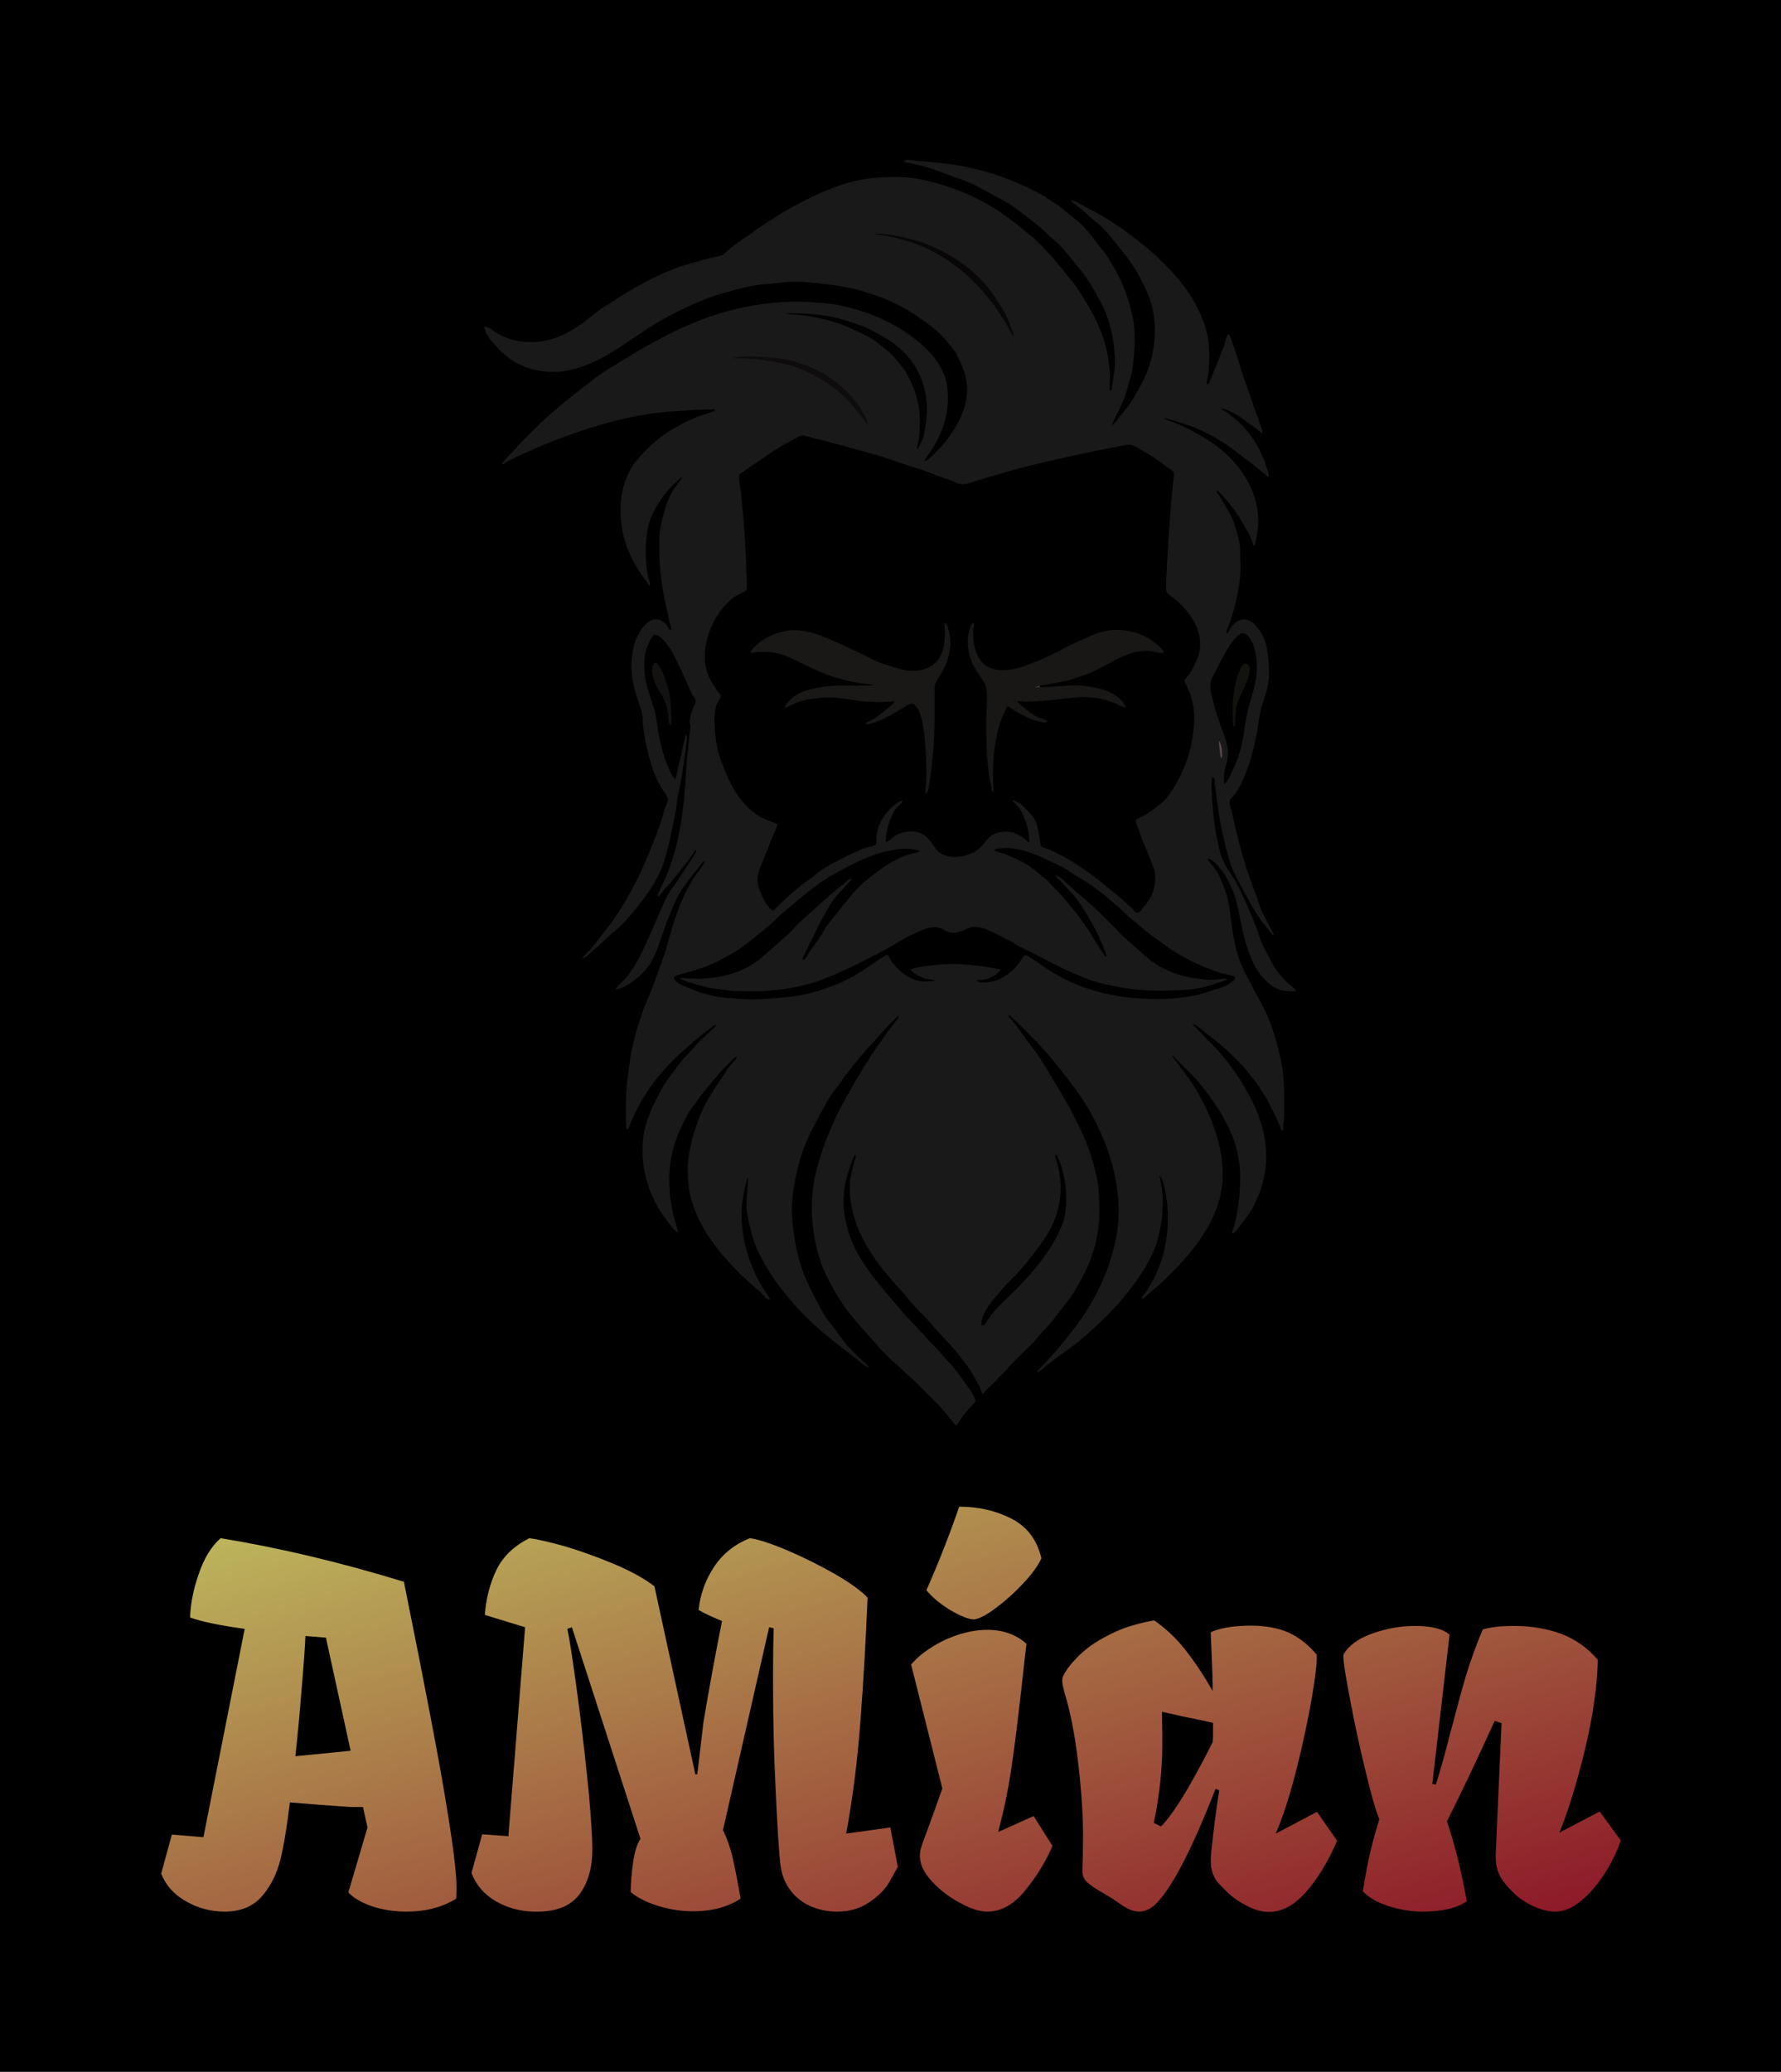 <svg xmlns="http://www.w3.org/2000/svg" version="1.1" xmlns:xlink="http://www.w3.org/1999/xlink" viewBox="0 0 5.481 6.375"><g transform="matrix(1,0,0,1,0.492,4.636)"><rect width="6.375" height="6.375" x="-0.939" y="-4.636" fill="#000000"></rect><g clip-path="url(#SvgjsClipPath1002)"><g clip-path="url(#SvgjsClipPath1000c9e4555e-5e38-49a7-955c-012aebe9c8b8)"><path d=" M 1.81 -1.012 C 1.812 -1.018 1.811 -1.016 1.808 -1.012 C 1.801 -0.982 1.793 -0.952 1.791 -0.921 C 1.787 -0.861 1.798 -0.801 1.82 -0.746 C 1.829 -0.721 1.841 -0.697 1.855 -0.674 C 1.862 -0.663 1.875 -0.649 1.878 -0.636 C 1.865 -0.639 1.854 -0.655 1.845 -0.663 C 1.821 -0.683 1.798 -0.704 1.776 -0.726 C 1.716 -0.787 1.66 -0.859 1.636 -0.943 C 1.626 -0.978 1.624 -1.016 1.625 -1.053 C 1.628 -1.099 1.64 -1.143 1.656 -1.186 C 1.675 -1.242 1.709 -1.29 1.742 -1.339 C 1.749 -1.351 1.759 -1.362 1.768 -1.372 C 1.77 -1.375 1.777 -1.382 1.775 -1.386 C 1.775 -1.386 1.767 -1.38 1.766 -1.379 C 1.757 -1.37 1.748 -1.361 1.739 -1.352 C 1.713 -1.326 1.691 -1.296 1.667 -1.268 C 1.658 -1.257 1.651 -1.244 1.642 -1.234 C 1.625 -1.213 1.615 -1.188 1.603 -1.164 C 1.577 -1.111 1.565 -1.047 1.568 -0.988 C 1.569 -0.959 1.573 -0.927 1.58 -0.898 C 1.584 -0.881 1.592 -0.862 1.594 -0.844 C 1.585 -0.847 1.578 -0.858 1.573 -0.864 C 1.555 -0.886 1.539 -0.909 1.526 -0.934 C 1.493 -0.995 1.479 -1.069 1.488 -1.138 C 1.494 -1.186 1.515 -1.231 1.538 -1.273 C 1.558 -1.311 1.584 -1.344 1.611 -1.378 C 1.623 -1.391 1.636 -1.403 1.647 -1.417 C 1.662 -1.435 1.681 -1.45 1.697 -1.466 C 1.701 -1.47 1.706 -1.473 1.709 -1.478 C 1.71 -1.478 1.712 -1.482 1.712 -1.482 C 1.711 -1.483 1.708 -1.482 1.707 -1.481 C 1.703 -1.48 1.699 -1.476 1.696 -1.473 C 1.68 -1.462 1.665 -1.45 1.65 -1.437 C 1.585 -1.384 1.525 -1.323 1.483 -1.25 C 1.47 -1.228 1.459 -1.205 1.449 -1.181 C 1.447 -1.176 1.445 -1.17 1.442 -1.165 C 1.442 -1.165 1.439 -1.161 1.437 -1.161 C 1.435 -1.163 1.435 -1.17 1.435 -1.172 C 1.434 -1.184 1.434 -1.196 1.434 -1.208 C 1.434 -1.228 1.434 -1.249 1.435 -1.269 C 1.436 -1.298 1.44 -1.326 1.444 -1.354 C 1.451 -1.414 1.468 -1.475 1.489 -1.532 C 1.502 -1.566 1.518 -1.599 1.529 -1.634 C 1.539 -1.664 1.552 -1.693 1.56 -1.724 C 1.571 -1.761 1.581 -1.798 1.594 -1.834 C 1.604 -1.86 1.615 -1.886 1.629 -1.911 C 1.636 -1.923 1.643 -1.937 1.653 -1.948 C 1.66 -1.957 1.666 -1.967 1.673 -1.977 C 1.674 -1.979 1.679 -1.984 1.678 -1.987 C 1.678 -1.987 1.675 -1.985 1.675 -1.985 C 1.673 -1.984 1.67 -1.982 1.668 -1.98 C 1.66 -1.969 1.651 -1.958 1.643 -1.948 C 1.622 -1.922 1.601 -1.894 1.587 -1.864 C 1.573 -1.833 1.56 -1.801 1.549 -1.768 C 1.539 -1.741 1.531 -1.713 1.518 -1.687 C 1.513 -1.679 1.509 -1.669 1.502 -1.661 C 1.49 -1.646 1.477 -1.633 1.462 -1.621 C 1.444 -1.608 1.424 -1.594 1.402 -1.591 C 1.408 -1.604 1.423 -1.614 1.433 -1.625 C 1.45 -1.646 1.465 -1.67 1.477 -1.693 C 1.501 -1.738 1.518 -1.785 1.539 -1.83 C 1.551 -1.857 1.562 -1.886 1.581 -1.909 C 1.587 -1.917 1.593 -1.926 1.599 -1.935 C 1.611 -1.954 1.624 -1.973 1.636 -1.992 C 1.641 -1.999 1.645 -2.006 1.649 -2.013 C 1.65 -2.015 1.652 -2.019 1.651 -2.021 C 1.651 -2.022 1.644 -2.015 1.644 -2.015 C 1.638 -2.006 1.632 -1.996 1.626 -1.988 C 1.602 -1.959 1.581 -1.929 1.555 -1.902 C 1.549 -1.896 1.545 -1.888 1.539 -1.882 C 1.539 -1.881 1.533 -1.877 1.533 -1.878 C 1.531 -1.879 1.533 -1.885 1.534 -1.887 C 1.537 -1.895 1.541 -1.903 1.545 -1.911 C 1.561 -1.943 1.574 -1.979 1.584 -2.014 C 1.604 -2.086 1.613 -2.162 1.618 -2.238 C 1.619 -2.258 1.62 -2.279 1.622 -2.299 C 1.625 -2.325 1.627 -2.351 1.63 -2.376 C 1.631 -2.388 1.635 -2.403 1.63 -2.414 C 1.631 -2.428 1.636 -2.445 1.641 -2.458 C 1.643 -2.464 1.65 -2.473 1.649 -2.479 C 1.649 -2.485 1.643 -2.492 1.639 -2.498 C 1.634 -2.507 1.63 -2.516 1.626 -2.526 C 1.615 -2.551 1.604 -2.576 1.591 -2.601 C 1.582 -2.619 1.574 -2.638 1.561 -2.653 C 1.55 -2.666 1.539 -2.683 1.521 -2.683 C 1.514 -2.679 1.51 -2.667 1.506 -2.66 C 1.502 -2.65 1.497 -2.641 1.495 -2.63 C 1.49 -2.613 1.491 -2.595 1.491 -2.578 C 1.491 -2.532 1.512 -2.49 1.523 -2.447 C 1.53 -2.42 1.531 -2.393 1.537 -2.366 C 1.542 -2.343 1.548 -2.319 1.556 -2.297 C 1.564 -2.278 1.571 -2.253 1.586 -2.238 C 1.592 -2.254 1.594 -2.272 1.598 -2.289 C 1.603 -2.304 1.606 -2.32 1.609 -2.336 C 1.612 -2.349 1.616 -2.363 1.617 -2.376 C 1.623 -2.372 1.623 -2.367 1.622 -2.36 C 1.621 -2.35 1.619 -2.34 1.618 -2.33 C 1.612 -2.282 1.605 -2.234 1.594 -2.187 C 1.592 -2.174 1.59 -2.161 1.589 -2.148 C 1.585 -2.122 1.578 -2.095 1.573 -2.07 C 1.566 -2.036 1.558 -2.002 1.546 -1.969 C 1.528 -1.924 1.5 -1.883 1.469 -1.845 C 1.448 -1.82 1.427 -1.793 1.401 -1.772 C 1.376 -1.752 1.355 -1.729 1.33 -1.709 C 1.322 -1.702 1.312 -1.688 1.3 -1.687 C 1.308 -1.699 1.319 -1.708 1.328 -1.718 C 1.348 -1.743 1.367 -1.767 1.386 -1.792 C 1.444 -1.872 1.487 -1.961 1.522 -2.053 C 1.534 -2.083 1.545 -2.114 1.553 -2.145 C 1.556 -2.155 1.564 -2.167 1.563 -2.178 C 1.562 -2.19 1.55 -2.202 1.544 -2.211 C 1.531 -2.234 1.519 -2.259 1.512 -2.284 C 1.503 -2.316 1.494 -2.348 1.49 -2.382 C 1.489 -2.392 1.487 -2.403 1.486 -2.413 C 1.486 -2.423 1.486 -2.432 1.484 -2.441 C 1.478 -2.465 1.468 -2.488 1.462 -2.512 C 1.452 -2.547 1.448 -2.587 1.454 -2.623 C 1.458 -2.656 1.469 -2.685 1.49 -2.71 C 1.498 -2.719 1.51 -2.729 1.523 -2.73 C 1.537 -2.731 1.55 -2.725 1.559 -2.714 C 1.564 -2.708 1.565 -2.699 1.574 -2.697 C 1.574 -2.705 1.571 -2.712 1.569 -2.719 C 1.565 -2.741 1.56 -2.762 1.555 -2.784 C 1.544 -2.837 1.537 -2.891 1.537 -2.945 C 1.537 -2.967 1.536 -2.99 1.54 -3.011 C 1.549 -3.05 1.557 -3.09 1.578 -3.125 C 1.585 -3.136 1.593 -3.146 1.6 -3.156 C 1.602 -3.159 1.607 -3.165 1.606 -3.168 C 1.606 -3.168 1.603 -3.166 1.603 -3.166 C 1.601 -3.165 1.599 -3.162 1.596 -3.16 C 1.591 -3.156 1.585 -3.15 1.58 -3.145 C 1.556 -3.121 1.535 -3.091 1.519 -3.061 C 1.496 -3.014 1.493 -2.96 1.496 -2.909 C 1.497 -2.892 1.5 -2.874 1.504 -2.857 C 1.505 -2.852 1.51 -2.839 1.507 -2.834 C 1.507 -2.834 1.504 -2.836 1.504 -2.836 C 1.502 -2.839 1.5 -2.842 1.498 -2.846 C 1.493 -2.854 1.486 -2.862 1.481 -2.87 C 1.455 -2.908 1.435 -2.949 1.425 -2.995 C 1.409 -3.07 1.417 -3.158 1.467 -3.219 C 1.49 -3.246 1.514 -3.269 1.541 -3.291 C 1.553 -3.301 1.567 -3.309 1.58 -3.317 C 1.604 -3.33 1.627 -3.343 1.652 -3.353 C 1.665 -3.358 1.678 -3.361 1.691 -3.366 C 1.695 -3.368 1.7 -3.369 1.704 -3.371 C 1.705 -3.371 1.711 -3.375 1.71 -3.375 C 1.709 -3.376 1.704 -3.376 1.702 -3.376 C 1.695 -3.376 1.687 -3.376 1.68 -3.376 C 1.651 -3.376 1.621 -3.373 1.592 -3.371 C 1.46 -3.365 1.33 -3.325 1.207 -3.278 C 1.168 -3.262 1.129 -3.245 1.091 -3.227 C 1.082 -3.222 1.071 -3.218 1.063 -3.211 C 1.06 -3.209 1.055 -3.206 1.052 -3.208 C 1.066 -3.229 1.086 -3.244 1.101 -3.263 C 1.114 -3.278 1.129 -3.291 1.142 -3.305 C 1.174 -3.337 1.207 -3.367 1.241 -3.395 C 1.258 -3.409 1.276 -3.423 1.293 -3.437 C 1.307 -3.448 1.322 -3.458 1.336 -3.47 C 1.356 -3.486 1.379 -3.5 1.401 -3.513 C 1.439 -3.537 1.478 -3.561 1.518 -3.582 C 1.576 -3.614 1.637 -3.643 1.699 -3.664 C 1.798 -3.697 1.903 -3.713 2.007 -3.706 C 2.038 -3.704 2.069 -3.702 2.099 -3.695 C 2.183 -3.677 2.264 -3.642 2.331 -3.587 C 2.375 -3.552 2.416 -3.503 2.423 -3.446 C 2.431 -3.386 2.418 -3.329 2.39 -3.277 C 2.382 -3.263 2.373 -3.25 2.365 -3.237 C 2.36 -3.23 2.355 -3.224 2.353 -3.217 C 2.362 -3.219 2.368 -3.226 2.375 -3.232 C 2.39 -3.244 2.402 -3.259 2.414 -3.273 C 2.459 -3.327 2.496 -3.399 2.481 -3.472 C 2.476 -3.492 2.47 -3.51 2.461 -3.528 C 2.455 -3.54 2.449 -3.553 2.44 -3.563 C 2.425 -3.582 2.409 -3.603 2.39 -3.619 C 2.329 -3.669 2.26 -3.711 2.184 -3.733 C 2.168 -3.738 2.153 -3.744 2.137 -3.747 C 2.083 -3.759 2.028 -3.765 1.973 -3.769 C 1.94 -3.771 1.908 -3.765 1.876 -3.763 C 1.828 -3.76 1.782 -3.748 1.737 -3.735 C 1.667 -3.715 1.6 -3.683 1.537 -3.647 C 1.446 -3.594 1.366 -3.519 1.26 -3.497 C 1.197 -3.483 1.121 -3.496 1.07 -3.538 C 1.06 -3.547 1.048 -3.554 1.04 -3.565 C 1.025 -3.583 0.999 -3.606 0.999 -3.632 C 1.017 -3.629 1.033 -3.612 1.05 -3.604 C 1.085 -3.586 1.13 -3.58 1.169 -3.585 C 1.236 -3.593 1.29 -3.631 1.341 -3.673 C 1.353 -3.683 1.367 -3.692 1.381 -3.7 C 1.406 -3.716 1.43 -3.733 1.456 -3.747 C 1.51 -3.779 1.57 -3.807 1.631 -3.825 C 1.651 -3.83 1.672 -3.837 1.693 -3.842 C 1.706 -3.845 1.72 -3.846 1.732 -3.852 C 1.739 -3.856 1.744 -3.863 1.75 -3.867 C 1.756 -3.872 1.762 -3.877 1.768 -3.882 C 1.786 -3.896 1.806 -3.907 1.824 -3.921 C 1.833 -3.929 1.844 -3.935 1.854 -3.942 C 1.873 -3.954 1.891 -3.966 1.91 -3.978 C 2.003 -4.032 2.106 -4.085 2.217 -4.09 C 2.257 -4.092 2.302 -4.093 2.342 -4.084 C 2.424 -4.067 2.501 -4.037 2.573 -3.992 C 2.615 -3.966 2.652 -3.933 2.691 -3.902 C 2.7 -3.894 2.709 -3.884 2.718 -3.875 C 2.753 -3.84 2.782 -3.801 2.813 -3.763 C 2.829 -3.744 2.841 -3.72 2.855 -3.698 C 2.882 -3.654 2.905 -3.603 2.915 -3.552 C 2.92 -3.526 2.924 -3.501 2.924 -3.475 C 2.924 -3.464 2.923 -3.453 2.923 -3.442 C 2.923 -3.442 2.923 -3.433 2.926 -3.433 C 2.929 -3.435 2.93 -3.446 2.93 -3.449 C 2.934 -3.465 2.935 -3.481 2.938 -3.498 C 2.94 -3.515 2.939 -3.534 2.938 -3.551 C 2.934 -3.604 2.921 -3.659 2.895 -3.707 C 2.885 -3.726 2.875 -3.744 2.864 -3.762 C 2.846 -3.792 2.823 -3.818 2.801 -3.845 C 2.787 -3.862 2.771 -3.882 2.754 -3.896 C 2.735 -3.911 2.72 -3.928 2.701 -3.943 C 2.68 -3.961 2.658 -3.976 2.636 -3.993 C 2.621 -4.006 2.602 -4.016 2.584 -4.025 C 2.559 -4.039 2.534 -4.053 2.509 -4.066 C 2.486 -4.077 2.461 -4.086 2.437 -4.094 C 2.41 -4.104 2.383 -4.116 2.355 -4.123 C 2.343 -4.126 2.331 -4.129 2.319 -4.132 C 2.31 -4.134 2.299 -4.135 2.29 -4.139 C 2.295 -4.147 2.309 -4.143 2.317 -4.142 C 2.344 -4.14 2.37 -4.138 2.397 -4.135 C 2.479 -4.127 2.565 -4.106 2.641 -4.072 C 2.664 -4.061 2.687 -4.052 2.709 -4.039 C 2.714 -4.036 2.72 -4.033 2.725 -4.03 C 2.74 -4.017 2.758 -4.01 2.774 -3.997 C 2.79 -3.983 2.807 -3.97 2.824 -3.956 C 2.856 -3.93 2.878 -3.894 2.904 -3.863 C 2.917 -3.847 2.927 -3.828 2.938 -3.81 C 2.965 -3.763 2.982 -3.714 2.994 -3.661 C 3.004 -3.611 3 -3.557 2.994 -3.507 C 2.991 -3.482 2.982 -3.459 2.976 -3.436 C 2.971 -3.419 2.965 -3.402 2.957 -3.386 C 2.948 -3.366 2.936 -3.347 2.93 -3.327 C 2.941 -3.334 2.947 -3.345 2.954 -3.354 C 2.969 -3.372 2.984 -3.39 2.995 -3.409 C 3.015 -3.444 3.036 -3.478 3.047 -3.517 C 3.062 -3.568 3.066 -3.619 3.058 -3.671 C 3.052 -3.711 3.033 -3.751 3.014 -3.786 C 2.99 -3.832 2.956 -3.87 2.924 -3.91 C 2.913 -3.923 2.9 -3.937 2.887 -3.948 C 2.868 -3.963 2.851 -3.98 2.833 -3.995 C 2.825 -4.001 2.817 -4.006 2.81 -4.012 C 2.809 -4.013 2.803 -4.018 2.805 -4.019 C 2.807 -4.021 2.818 -4.016 2.82 -4.015 C 2.835 -4.008 2.848 -4 2.862 -3.992 C 2.927 -3.96 2.984 -3.917 3.039 -3.872 C 3.058 -3.857 3.076 -3.839 3.093 -3.822 C 3.151 -3.764 3.197 -3.7 3.22 -3.621 C 3.231 -3.582 3.23 -3.54 3.228 -3.5 C 3.228 -3.488 3.225 -3.477 3.223 -3.466 C 3.223 -3.464 3.221 -3.455 3.222 -3.454 C 3.225 -3.451 3.229 -3.458 3.23 -3.459 C 3.234 -3.468 3.237 -3.478 3.241 -3.487 C 3.253 -3.516 3.265 -3.546 3.276 -3.575 C 3.279 -3.585 3.281 -3.603 3.29 -3.608 C 3.295 -3.6 3.298 -3.589 3.301 -3.58 C 3.309 -3.558 3.317 -3.536 3.323 -3.513 C 3.334 -3.474 3.35 -3.436 3.363 -3.396 C 3.369 -3.374 3.38 -3.352 3.386 -3.33 C 3.389 -3.321 3.394 -3.311 3.394 -3.302 C 3.387 -3.305 3.381 -3.311 3.375 -3.316 C 3.364 -3.325 3.353 -3.331 3.342 -3.34 C 3.326 -3.353 3.307 -3.365 3.287 -3.373 C 3.282 -3.375 3.276 -3.378 3.272 -3.378 C 3.271 -3.379 3.267 -3.379 3.267 -3.379 C 3.266 -3.378 3.27 -3.375 3.271 -3.374 C 3.276 -3.372 3.282 -3.369 3.287 -3.365 C 3.299 -3.355 3.311 -3.346 3.323 -3.335 C 3.357 -3.301 3.383 -3.261 3.4 -3.216 C 3.404 -3.205 3.407 -3.194 3.411 -3.183 C 3.412 -3.18 3.414 -3.172 3.412 -3.169 C 3.411 -3.168 3.406 -3.172 3.406 -3.173 C 3.399 -3.178 3.393 -3.183 3.387 -3.188 C 3.37 -3.203 3.351 -3.216 3.333 -3.23 C 3.281 -3.273 3.219 -3.311 3.154 -3.331 C 3.139 -3.336 3.124 -3.341 3.11 -3.345 C 3.106 -3.346 3.095 -3.35 3.092 -3.348 C 3.091 -3.348 3.097 -3.345 3.097 -3.345 C 3.101 -3.343 3.105 -3.342 3.109 -3.34 C 3.12 -3.337 3.13 -3.332 3.141 -3.328 C 3.173 -3.313 3.204 -3.296 3.233 -3.277 C 3.32 -3.219 3.385 -3.128 3.38 -3.019 C 3.379 -3.003 3.376 -2.987 3.372 -2.97 C 3.372 -2.967 3.371 -2.962 3.369 -2.959 C 3.369 -2.959 3.368 -2.956 3.367 -2.956 C 3.365 -2.958 3.364 -2.964 3.363 -2.966 C 3.359 -2.975 3.356 -2.985 3.351 -2.994 C 3.333 -3.027 3.315 -3.058 3.291 -3.087 C 3.282 -3.098 3.273 -3.109 3.263 -3.118 C 3.262 -3.119 3.255 -3.128 3.253 -3.126 C 3.252 -3.125 3.254 -3.12 3.255 -3.119 C 3.259 -3.113 3.263 -3.108 3.266 -3.102 C 3.28 -3.076 3.298 -3.052 3.307 -3.023 C 3.312 -3.006 3.318 -2.989 3.321 -2.972 C 3.325 -2.955 3.325 -2.937 3.325 -2.92 C 3.328 -2.879 3.323 -2.837 3.314 -2.797 C 3.308 -2.769 3.301 -2.742 3.291 -2.716 C 3.288 -2.709 3.285 -2.702 3.283 -2.695 C 3.283 -2.693 3.282 -2.688 3.283 -2.686 C 3.283 -2.686 3.288 -2.691 3.288 -2.691 C 3.292 -2.698 3.295 -2.704 3.3 -2.71 C 3.311 -2.723 3.327 -2.734 3.345 -2.729 C 3.362 -2.725 3.371 -2.713 3.381 -2.7 C 3.407 -2.669 3.411 -2.622 3.413 -2.583 C 3.414 -2.565 3.413 -2.545 3.41 -2.526 C 3.404 -2.499 3.393 -2.473 3.387 -2.447 C 3.381 -2.423 3.38 -2.399 3.375 -2.375 C 3.367 -2.338 3.359 -2.301 3.345 -2.265 C 3.337 -2.244 3.328 -2.223 3.316 -2.204 C 3.311 -2.196 3.305 -2.189 3.299 -2.181 C 3.297 -2.179 3.293 -2.177 3.293 -2.173 C 3.29 -2.163 3.295 -2.151 3.298 -2.141 C 3.303 -2.124 3.305 -2.106 3.31 -2.088 C 3.318 -2.056 3.326 -2.023 3.336 -1.99 C 3.349 -1.944 3.368 -1.9 3.383 -1.854 C 3.391 -1.829 3.405 -1.805 3.417 -1.782 C 3.42 -1.776 3.424 -1.77 3.426 -1.764 C 3.427 -1.763 3.428 -1.759 3.427 -1.758 C 3.426 -1.757 3.422 -1.762 3.422 -1.762 C 3.417 -1.768 3.413 -1.774 3.408 -1.78 C 3.389 -1.804 3.368 -1.831 3.355 -1.859 C 3.351 -1.867 3.346 -1.874 3.341 -1.883 C 3.329 -1.905 3.318 -1.927 3.307 -1.949 C 3.291 -1.981 3.283 -2.018 3.275 -2.052 C 3.264 -2.094 3.258 -2.138 3.252 -2.18 C 3.251 -2.194 3.249 -2.208 3.247 -2.222 C 3.246 -2.229 3.247 -2.236 3.245 -2.242 C 3.244 -2.242 3.24 -2.243 3.239 -2.242 C 3.236 -2.239 3.237 -2.234 3.237 -2.231 C 3.237 -2.22 3.236 -2.21 3.237 -2.2 C 3.24 -2.153 3.243 -2.105 3.253 -2.058 C 3.258 -2.033 3.263 -2.005 3.275 -1.982 C 3.286 -1.959 3.302 -1.94 3.314 -1.918 C 3.323 -1.9 3.332 -1.881 3.341 -1.862 C 3.354 -1.833 3.366 -1.804 3.377 -1.774 C 3.383 -1.758 3.388 -1.741 3.395 -1.726 C 3.405 -1.707 3.414 -1.688 3.425 -1.669 C 3.437 -1.649 3.452 -1.63 3.468 -1.614 C 3.477 -1.605 3.491 -1.597 3.497 -1.586 C 3.485 -1.585 3.474 -1.586 3.462 -1.587 C 3.43 -1.591 3.407 -1.613 3.387 -1.637 C 3.369 -1.659 3.359 -1.685 3.349 -1.712 C 3.336 -1.749 3.329 -1.788 3.321 -1.826 C 3.317 -1.847 3.312 -1.868 3.305 -1.887 C 3.293 -1.919 3.278 -1.95 3.254 -1.974 C 3.246 -1.982 3.237 -1.994 3.224 -1.994 C 3.225 -1.987 3.23 -1.984 3.234 -1.979 C 3.239 -1.973 3.244 -1.967 3.249 -1.96 C 3.263 -1.94 3.27 -1.917 3.279 -1.894 C 3.287 -1.873 3.291 -1.848 3.294 -1.825 C 3.3 -1.778 3.306 -1.727 3.323 -1.681 C 3.343 -1.629 3.373 -1.582 3.398 -1.533 C 3.424 -1.481 3.439 -1.425 3.451 -1.369 C 3.462 -1.316 3.46 -1.262 3.46 -1.208 C 3.46 -1.195 3.458 -1.181 3.457 -1.168 C 3.457 -1.166 3.457 -1.156 3.453 -1.156 C 3.453 -1.156 3.451 -1.16 3.45 -1.161 C 3.448 -1.167 3.446 -1.174 3.443 -1.18 C 3.433 -1.204 3.42 -1.226 3.409 -1.25 C 3.404 -1.26 3.397 -1.269 3.391 -1.279 C 3.386 -1.288 3.38 -1.297 3.374 -1.305 C 3.363 -1.318 3.353 -1.332 3.342 -1.345 C 3.313 -1.38 3.277 -1.411 3.242 -1.44 C 3.227 -1.452 3.211 -1.463 3.196 -1.476 C 3.193 -1.478 3.183 -1.486 3.178 -1.485 C 3.178 -1.485 3.185 -1.477 3.185 -1.477 C 3.19 -1.473 3.195 -1.468 3.199 -1.463 C 3.213 -1.45 3.225 -1.435 3.239 -1.422 C 3.278 -1.382 3.313 -1.335 3.341 -1.286 C 3.382 -1.217 3.41 -1.137 3.404 -1.056 C 3.401 -1.012 3.388 -0.969 3.368 -0.929 C 3.356 -0.905 3.34 -0.884 3.323 -0.863 C 3.318 -0.856 3.31 -0.844 3.301 -0.84 C 3.299 -0.839 3.299 -0.844 3.3 -0.845 C 3.301 -0.851 3.304 -0.856 3.305 -0.861 C 3.309 -0.875 3.313 -0.889 3.315 -0.904 C 3.322 -0.947 3.326 -0.989 3.324 -1.033 C 3.319 -1.139 3.261 -1.227 3.197 -1.306 C 3.18 -1.325 3.162 -1.343 3.144 -1.361 C 3.138 -1.367 3.132 -1.373 3.126 -1.379 C 3.124 -1.381 3.122 -1.383 3.121 -1.385 C 3.12 -1.385 3.117 -1.388 3.117 -1.388 C 3.116 -1.386 3.118 -1.382 3.119 -1.381 C 3.122 -1.376 3.127 -1.372 3.13 -1.367 C 3.144 -1.346 3.16 -1.328 3.174 -1.307 C 3.208 -1.255 3.236 -1.198 3.253 -1.139 C 3.261 -1.112 3.267 -1.086 3.269 -1.058 C 3.271 -1.033 3.272 -1.006 3.268 -0.981 C 3.253 -0.877 3.184 -0.79 3.112 -0.718 C 3.091 -0.697 3.069 -0.676 3.046 -0.658 C 3.041 -0.653 3.035 -0.648 3.03 -0.644 C 3.028 -0.642 3.026 -0.639 3.023 -0.64 C 3.021 -0.64 3.024 -0.646 3.024 -0.647 C 3.029 -0.653 3.034 -0.659 3.038 -0.666 C 3.049 -0.683 3.059 -0.701 3.067 -0.719 C 3.092 -0.774 3.102 -0.83 3.102 -0.889 C 3.102 -0.919 3.099 -0.948 3.093 -0.977 C 3.091 -0.986 3.088 -0.995 3.085 -1.005 C 3.084 -1.008 3.082 -1.012 3.08 -1.015 C 3.08 -1.016 3.078 -1.019 3.078 -1.019 C 3.076 -1.016 3.079 -1.006 3.08 -1.003 C 3.082 -0.988 3.084 -0.974 3.086 -0.96 C 3.087 -0.95 3.086 -0.94 3.086 -0.931 C 3.086 -0.898 3.082 -0.867 3.074 -0.835 C 3.066 -0.802 3.052 -0.77 3.035 -0.741 C 2.981 -0.65 2.908 -0.575 2.827 -0.508 C 2.796 -0.483 2.762 -0.461 2.731 -0.436 C 2.724 -0.43 2.717 -0.424 2.709 -0.418 C 2.707 -0.417 2.702 -0.413 2.7 -0.414 C 2.699 -0.414 2.701 -0.417 2.701 -0.418 C 2.703 -0.42 2.705 -0.422 2.707 -0.424 C 2.717 -0.434 2.726 -0.445 2.736 -0.455 C 2.76 -0.479 2.779 -0.506 2.801 -0.532 C 2.868 -0.614 2.919 -0.714 2.941 -0.818 C 2.971 -0.957 2.928 -1.102 2.859 -1.222 C 2.826 -1.278 2.785 -1.328 2.744 -1.379 C 2.714 -1.415 2.68 -1.449 2.646 -1.483 C 2.639 -1.491 2.63 -1.497 2.622 -1.505 C 2.62 -1.507 2.614 -1.513 2.611 -1.512 C 2.61 -1.511 2.613 -1.509 2.613 -1.508 C 2.616 -1.503 2.62 -1.499 2.624 -1.495 C 2.633 -1.484 2.641 -1.472 2.649 -1.462 C 2.656 -1.454 2.661 -1.444 2.668 -1.436 C 2.687 -1.411 2.706 -1.385 2.722 -1.359 C 2.771 -1.278 2.821 -1.198 2.855 -1.11 C 2.868 -1.077 2.877 -1.043 2.884 -1.009 C 2.89 -0.983 2.89 -0.956 2.891 -0.929 C 2.895 -0.849 2.874 -0.765 2.833 -0.696 C 2.822 -0.676 2.811 -0.654 2.797 -0.637 C 2.78 -0.616 2.765 -0.594 2.748 -0.574 C 2.73 -0.551 2.709 -0.531 2.691 -0.509 C 2.681 -0.497 2.669 -0.487 2.658 -0.476 C 2.642 -0.46 2.623 -0.443 2.608 -0.424 C 2.598 -0.412 2.585 -0.402 2.575 -0.39 C 2.563 -0.375 2.545 -0.364 2.534 -0.347 C 2.528 -0.351 2.527 -0.357 2.525 -0.364 C 2.52 -0.375 2.514 -0.385 2.508 -0.396 C 2.492 -0.427 2.468 -0.455 2.446 -0.483 C 2.423 -0.51 2.397 -0.534 2.375 -0.561 C 2.354 -0.586 2.329 -0.608 2.308 -0.633 C 2.284 -0.663 2.257 -0.691 2.233 -0.72 C 2.197 -0.765 2.164 -0.814 2.144 -0.868 C 2.128 -0.912 2.119 -0.962 2.125 -1.01 C 2.128 -1.028 2.133 -1.045 2.137 -1.062 C 2.138 -1.067 2.144 -1.079 2.141 -1.083 C 2.14 -1.084 2.136 -1.077 2.136 -1.077 C 2.132 -1.068 2.128 -1.059 2.125 -1.05 C 2.118 -1.027 2.11 -1.005 2.107 -0.981 C 2.105 -0.962 2.103 -0.943 2.104 -0.924 C 2.108 -0.872 2.124 -0.818 2.151 -0.773 C 2.189 -0.708 2.239 -0.655 2.287 -0.597 C 2.3 -0.58 2.318 -0.566 2.332 -0.549 C 2.337 -0.542 2.345 -0.536 2.35 -0.53 C 2.37 -0.505 2.394 -0.485 2.414 -0.46 C 2.423 -0.45 2.433 -0.44 2.442 -0.429 C 2.458 -0.409 2.473 -0.388 2.488 -0.367 C 2.496 -0.355 2.51 -0.337 2.51 -0.323 C 2.498 -0.311 2.488 -0.299 2.477 -0.287 C 2.468 -0.275 2.461 -0.261 2.451 -0.25 C 2.445 -0.253 2.441 -0.26 2.437 -0.265 C 2.427 -0.278 2.417 -0.289 2.407 -0.301 C 2.394 -0.317 2.377 -0.331 2.363 -0.346 C 2.346 -0.363 2.329 -0.381 2.311 -0.397 C 2.297 -0.408 2.285 -0.423 2.271 -0.434 C 2.247 -0.454 2.224 -0.478 2.203 -0.502 C 2.161 -0.549 2.117 -0.595 2.084 -0.651 C 2.061 -0.69 2.039 -0.731 2.027 -0.775 C 2.001 -0.865 1.999 -0.962 2.025 -1.052 C 2.048 -1.133 2.083 -1.211 2.126 -1.284 C 2.136 -1.302 2.146 -1.319 2.157 -1.336 C 2.162 -1.345 2.166 -1.355 2.173 -1.363 C 2.181 -1.373 2.185 -1.384 2.193 -1.394 C 2.2 -1.402 2.204 -1.412 2.211 -1.421 C 2.225 -1.438 2.236 -1.458 2.25 -1.475 C 2.257 -1.483 2.263 -1.491 2.269 -1.5 C 2.27 -1.501 2.275 -1.507 2.273 -1.509 C 2.272 -1.51 2.268 -1.507 2.268 -1.506 C 2.263 -1.501 2.257 -1.496 2.252 -1.491 C 2.231 -1.47 2.212 -1.446 2.191 -1.424 C 2.163 -1.396 2.139 -1.363 2.114 -1.333 C 2.104 -1.321 2.097 -1.307 2.088 -1.296 C 2.068 -1.272 2.051 -1.244 2.037 -1.217 C 2.017 -1.18 1.997 -1.143 1.982 -1.104 C 1.963 -1.051 1.95 -0.995 1.946 -0.939 C 1.943 -0.906 1.947 -0.873 1.951 -0.841 C 1.959 -0.778 1.978 -0.714 2.008 -0.659 C 2.024 -0.629 2.038 -0.596 2.059 -0.57 C 2.079 -0.546 2.096 -0.52 2.115 -0.496 C 2.12 -0.49 2.127 -0.485 2.132 -0.479 C 2.139 -0.472 2.146 -0.463 2.153 -0.457 C 2.164 -0.448 2.175 -0.44 2.182 -0.428 C 2.176 -0.429 2.172 -0.433 2.167 -0.436 C 2.158 -0.443 2.15 -0.449 2.142 -0.456 C 2.113 -0.479 2.083 -0.501 2.055 -0.524 C 2.012 -0.559 1.972 -0.598 1.936 -0.641 C 1.915 -0.667 1.894 -0.692 1.877 -0.721 C 1.862 -0.747 1.845 -0.773 1.834 -0.802 C 1.822 -0.832 1.815 -0.862 1.809 -0.894 C 1.8 -0.932 1.81 -0.973 1.81 -1.012 M 2.128 -1.932 C 2.127 -1.931 2.127 -1.932 2.127 -1.93 C 2.124 -1.922 2.117 -1.918 2.112 -1.912 C 2.1 -1.898 2.087 -1.885 2.076 -1.871 C 2.065 -1.858 2.057 -1.843 2.049 -1.828 C 2.03 -1.797 2.016 -1.764 1.999 -1.731 C 1.994 -1.721 1.99 -1.711 1.985 -1.701 C 1.981 -1.695 1.978 -1.689 1.978 -1.682 C 1.987 -1.683 1.989 -1.692 1.994 -1.699 C 2.005 -1.716 2.017 -1.732 2.029 -1.749 C 2.04 -1.766 2.05 -1.785 2.063 -1.801 C 2.083 -1.825 2.102 -1.85 2.122 -1.874 C 2.136 -1.891 2.152 -1.909 2.169 -1.923 C 2.203 -1.951 2.236 -1.977 2.275 -1.995 C 2.288 -2.001 2.303 -2.007 2.317 -2.01 C 2.323 -2.011 2.328 -2.013 2.334 -2.015 C 2.335 -2.015 2.34 -2.016 2.338 -2.017 C 2.333 -2.021 2.328 -2.021 2.322 -2.022 C 2.308 -2.025 2.294 -2.025 2.28 -2.024 C 2.228 -2.019 2.177 -2 2.132 -1.977 C 2.084 -1.953 2.036 -1.926 1.995 -1.892 C 1.968 -1.871 1.942 -1.848 1.916 -1.826 C 1.9 -1.813 1.886 -1.797 1.87 -1.784 C 1.85 -1.768 1.831 -1.752 1.812 -1.737 C 1.803 -1.73 1.794 -1.724 1.785 -1.717 C 1.772 -1.707 1.756 -1.7 1.742 -1.692 C 1.714 -1.675 1.682 -1.661 1.65 -1.652 C 1.639 -1.649 1.628 -1.645 1.617 -1.642 C 1.605 -1.639 1.591 -1.636 1.581 -1.629 C 1.586 -1.612 1.605 -1.606 1.62 -1.599 C 1.66 -1.581 1.706 -1.568 1.75 -1.565 C 1.784 -1.563 1.819 -1.559 1.854 -1.562 C 1.886 -1.564 1.918 -1.566 1.95 -1.57 C 2 -1.577 2.05 -1.593 2.096 -1.613 C 2.148 -1.635 2.191 -1.671 2.238 -1.699 C 2.245 -1.692 2.249 -1.68 2.256 -1.672 C 2.277 -1.646 2.307 -1.622 2.341 -1.617 C 2.352 -1.615 2.362 -1.616 2.373 -1.617 C 2.376 -1.617 2.383 -1.617 2.386 -1.619 C 2.386 -1.619 2.378 -1.621 2.377 -1.621 C 2.371 -1.622 2.365 -1.623 2.359 -1.624 C 2.346 -1.627 2.333 -1.635 2.322 -1.641 C 2.318 -1.644 2.312 -1.648 2.31 -1.653 C 2.331 -1.662 2.358 -1.663 2.38 -1.666 C 2.43 -1.672 2.479 -1.67 2.528 -1.663 C 2.542 -1.661 2.556 -1.658 2.57 -1.656 C 2.575 -1.655 2.582 -1.655 2.588 -1.653 C 2.586 -1.647 2.583 -1.647 2.579 -1.643 C 2.568 -1.632 2.554 -1.626 2.539 -1.622 C 2.533 -1.621 2.527 -1.621 2.521 -1.62 C 2.52 -1.62 2.514 -1.62 2.514 -1.618 C 2.514 -1.618 2.518 -1.616 2.518 -1.616 C 2.523 -1.613 2.529 -1.613 2.534 -1.613 C 2.552 -1.613 2.572 -1.617 2.588 -1.625 C 2.611 -1.637 2.631 -1.654 2.646 -1.675 C 2.651 -1.681 2.657 -1.698 2.666 -1.697 C 2.67 -1.696 2.673 -1.693 2.676 -1.691 C 2.687 -1.685 2.696 -1.679 2.706 -1.672 C 2.73 -1.653 2.758 -1.637 2.785 -1.623 C 2.861 -1.585 2.944 -1.567 3.029 -1.563 C 3.082 -1.56 3.138 -1.563 3.19 -1.574 C 3.209 -1.578 3.227 -1.585 3.246 -1.591 C 3.261 -1.595 3.282 -1.601 3.295 -1.612 C 3.301 -1.617 3.309 -1.62 3.309 -1.63 C 3.302 -1.634 3.295 -1.635 3.288 -1.636 C 3.274 -1.64 3.258 -1.643 3.245 -1.649 C 3.209 -1.662 3.174 -1.677 3.141 -1.697 C 3.125 -1.707 3.108 -1.716 3.093 -1.728 C 3.078 -1.74 3.061 -1.75 3.046 -1.762 C 3.03 -1.775 3.014 -1.788 2.998 -1.802 C 2.981 -1.815 2.966 -1.83 2.95 -1.845 C 2.911 -1.88 2.867 -1.915 2.82 -1.941 C 2.803 -1.952 2.785 -1.965 2.766 -1.974 C 2.719 -1.996 2.673 -2.02 2.62 -2.026 C 2.607 -2.027 2.595 -2.027 2.582 -2.025 C 2.577 -2.025 2.57 -2.025 2.568 -2.019 C 2.578 -2.013 2.591 -2.012 2.601 -2.008 C 2.62 -2.001 2.638 -1.992 2.656 -1.983 C 2.671 -1.975 2.686 -1.964 2.699 -1.953 C 2.707 -1.946 2.716 -1.939 2.725 -1.932 C 2.733 -1.926 2.739 -1.918 2.746 -1.911 C 2.771 -1.887 2.792 -1.861 2.813 -1.835 C 2.837 -1.806 2.859 -1.773 2.879 -1.74 C 2.886 -1.728 2.894 -1.715 2.902 -1.703 C 2.903 -1.702 2.91 -1.691 2.912 -1.693 C 2.915 -1.696 2.909 -1.708 2.908 -1.711 C 2.902 -1.727 2.895 -1.743 2.888 -1.758 C 2.866 -1.801 2.844 -1.842 2.814 -1.879 C 2.802 -1.893 2.789 -1.905 2.777 -1.92 C 2.77 -1.928 2.761 -1.933 2.756 -1.943 C 2.766 -1.941 2.774 -1.933 2.782 -1.926 C 2.802 -1.909 2.821 -1.89 2.841 -1.874 C 2.875 -1.846 2.907 -1.813 2.938 -1.782 C 2.951 -1.769 2.964 -1.754 2.978 -1.742 C 3.001 -1.724 3.022 -1.703 3.044 -1.685 C 3.089 -1.648 3.143 -1.631 3.2 -1.624 C 3.218 -1.622 3.236 -1.62 3.254 -1.622 C 3.261 -1.622 3.269 -1.625 3.277 -1.625 C 3.278 -1.625 3.283 -1.626 3.283 -1.624 C 3.283 -1.621 3.278 -1.619 3.275 -1.618 C 3.267 -1.615 3.258 -1.613 3.25 -1.61 C 3.213 -1.596 3.172 -1.59 3.133 -1.589 C 3.046 -1.584 2.96 -1.592 2.877 -1.616 C 2.861 -1.62 2.845 -1.628 2.83 -1.634 C 2.784 -1.652 2.741 -1.675 2.697 -1.698 C 2.68 -1.707 2.662 -1.715 2.645 -1.724 C 2.635 -1.729 2.626 -1.736 2.616 -1.741 C 2.601 -1.749 2.586 -1.756 2.571 -1.764 C 2.552 -1.773 2.532 -1.783 2.51 -1.784 C 2.497 -1.785 2.487 -1.779 2.475 -1.774 C 2.463 -1.769 2.452 -1.765 2.438 -1.766 C 2.422 -1.767 2.41 -1.779 2.395 -1.782 C 2.385 -1.785 2.373 -1.782 2.363 -1.78 C 2.347 -1.776 2.333 -1.768 2.318 -1.762 C 2.29 -1.749 2.265 -1.732 2.238 -1.717 C 2.177 -1.684 2.114 -1.652 2.049 -1.626 C 1.96 -1.59 1.86 -1.582 1.765 -1.587 C 1.745 -1.588 1.726 -1.592 1.707 -1.594 C 1.679 -1.598 1.654 -1.606 1.627 -1.614 C 1.62 -1.616 1.614 -1.618 1.608 -1.621 C 1.607 -1.621 1.602 -1.623 1.601 -1.624 C 1.601 -1.626 1.608 -1.627 1.608 -1.627 C 1.615 -1.627 1.623 -1.625 1.63 -1.625 C 1.649 -1.624 1.67 -1.624 1.689 -1.626 C 1.749 -1.632 1.804 -1.65 1.85 -1.688 C 1.873 -1.707 1.895 -1.728 1.918 -1.748 C 1.937 -1.762 1.952 -1.782 1.969 -1.798 C 1.999 -1.825 2.029 -1.852 2.059 -1.879 C 2.071 -1.889 2.083 -1.899 2.095 -1.909 C 2.1 -1.913 2.106 -1.916 2.11 -1.921 C 2.113 -1.924 2.125 -1.935 2.128 -1.932 M 1.805 -2.82 C 1.79 -2.809 1.771 -2.804 1.757 -2.791 C 1.7 -2.74 1.663 -2.651 1.682 -2.574 C 1.688 -2.553 1.699 -2.535 1.711 -2.517 C 1.715 -2.51 1.723 -2.503 1.726 -2.496 C 1.727 -2.493 1.725 -2.489 1.723 -2.486 C 1.719 -2.479 1.715 -2.473 1.712 -2.465 C 1.706 -2.441 1.706 -2.414 1.708 -2.39 C 1.71 -2.356 1.717 -2.321 1.729 -2.29 C 1.745 -2.248 1.762 -2.207 1.791 -2.172 C 1.802 -2.158 1.815 -2.146 1.829 -2.135 C 1.85 -2.118 1.875 -2.111 1.9 -2.101 C 1.9 -2.089 1.891 -2.076 1.887 -2.065 C 1.876 -2.037 1.865 -2.01 1.854 -1.983 C 1.848 -1.967 1.84 -1.95 1.839 -1.933 C 1.838 -1.911 1.848 -1.891 1.857 -1.871 C 1.864 -1.857 1.874 -1.841 1.887 -1.833 C 1.914 -1.86 1.942 -1.886 1.971 -1.91 C 1.987 -1.923 2.004 -1.933 2.019 -1.946 C 2.039 -1.962 2.064 -1.977 2.087 -1.988 C 2.112 -2.001 2.138 -2.014 2.165 -2.025 C 2.178 -2.029 2.191 -2.031 2.204 -2.037 C 2.206 -2.044 2.204 -2.051 2.205 -2.059 C 2.205 -2.065 2.207 -2.072 2.208 -2.079 C 2.215 -2.109 2.233 -2.136 2.257 -2.156 C 2.266 -2.163 2.274 -2.171 2.286 -2.173 C 2.283 -2.16 2.266 -2.153 2.26 -2.141 C 2.244 -2.111 2.234 -2.079 2.234 -2.045 C 2.246 -2.048 2.253 -2.058 2.262 -2.064 C 2.284 -2.077 2.317 -2.082 2.34 -2.073 C 2.363 -2.065 2.375 -2.041 2.389 -2.023 C 2.403 -2.005 2.429 -1.998 2.451 -1.999 C 2.475 -2 2.502 -2.009 2.521 -2.025 C 2.534 -2.035 2.542 -2.051 2.555 -2.062 C 2.57 -2.074 2.59 -2.078 2.61 -2.077 C 2.627 -2.075 2.645 -2.067 2.659 -2.057 C 2.664 -2.053 2.669 -2.046 2.676 -2.043 C 2.676 -2.076 2.667 -2.107 2.653 -2.136 C 2.648 -2.145 2.642 -2.153 2.635 -2.161 C 2.632 -2.164 2.628 -2.167 2.626 -2.17 C 2.626 -2.17 2.624 -2.173 2.625 -2.174 C 2.626 -2.175 2.633 -2.172 2.634 -2.171 C 2.644 -2.166 2.654 -2.159 2.661 -2.151 C 2.675 -2.138 2.69 -2.122 2.697 -2.104 C 2.705 -2.081 2.707 -2.057 2.711 -2.033 C 2.717 -2.027 2.731 -2.025 2.739 -2.021 C 2.759 -2.012 2.777 -2.003 2.796 -1.992 C 2.831 -1.971 2.866 -1.947 2.898 -1.921 C 2.912 -1.909 2.926 -1.897 2.941 -1.886 C 2.959 -1.872 2.974 -1.856 2.991 -1.842 C 2.995 -1.839 3.002 -1.827 3.007 -1.827 C 3.015 -1.827 3.02 -1.835 3.024 -1.841 C 3.038 -1.857 3.052 -1.876 3.058 -1.897 C 3.062 -1.914 3.065 -1.931 3.063 -1.948 C 3.06 -1.964 3.053 -1.979 3.047 -1.994 C 3.04 -2.013 3.032 -2.031 3.024 -2.05 C 3.02 -2.061 3.016 -2.073 3.012 -2.084 C 3.008 -2.093 3.003 -2.103 3.004 -2.113 C 3.011 -2.12 3.024 -2.123 3.033 -2.129 C 3.052 -2.14 3.068 -2.154 3.085 -2.167 C 3.102 -2.182 3.115 -2.204 3.127 -2.223 C 3.153 -2.269 3.172 -2.32 3.179 -2.373 C 3.181 -2.393 3.184 -2.414 3.183 -2.434 C 3.182 -2.458 3.179 -2.479 3.17 -2.502 C 3.167 -2.509 3.164 -2.517 3.161 -2.525 C 3.158 -2.531 3.153 -2.536 3.153 -2.543 C 3.16 -2.553 3.168 -2.561 3.174 -2.571 C 3.18 -2.581 3.184 -2.591 3.189 -2.601 C 3.213 -2.648 3.2 -2.702 3.17 -2.743 C 3.157 -2.761 3.141 -2.779 3.123 -2.793 C 3.114 -2.801 3.098 -2.807 3.097 -2.821 C 3.096 -2.844 3.098 -2.868 3.099 -2.891 C 3.102 -2.952 3.106 -3.013 3.111 -3.074 C 3.112 -3.099 3.116 -3.123 3.118 -3.148 C 3.119 -3.16 3.122 -3.172 3.12 -3.184 C 3.113 -3.191 3.104 -3.195 3.097 -3.201 C 3.076 -3.217 3.054 -3.232 3.031 -3.245 C 3.018 -3.252 3.003 -3.265 2.987 -3.267 C 2.974 -3.269 2.958 -3.264 2.945 -3.261 C 2.915 -3.255 2.884 -3.25 2.853 -3.243 C 2.768 -3.225 2.683 -3.206 2.599 -3.182 C 2.572 -3.174 2.544 -3.166 2.517 -3.158 C 2.502 -3.154 2.486 -3.146 2.471 -3.146 C 2.457 -3.145 2.445 -3.155 2.432 -3.159 C 2.395 -3.17 2.359 -3.187 2.322 -3.198 C 2.282 -3.209 2.244 -3.225 2.205 -3.236 C 2.164 -3.248 2.122 -3.259 2.081 -3.27 C 2.058 -3.277 2.034 -3.282 2.011 -3.288 C 2 -3.291 1.984 -3.297 1.973 -3.295 C 1.967 -3.294 1.961 -3.29 1.956 -3.287 C 1.945 -3.281 1.934 -3.275 1.923 -3.269 C 1.893 -3.253 1.865 -3.232 1.836 -3.212 C 1.823 -3.204 1.81 -3.196 1.798 -3.186 C 1.793 -3.182 1.788 -3.181 1.784 -3.177 C 1.781 -3.164 1.784 -3.15 1.786 -3.138 C 1.788 -3.119 1.79 -3.099 1.792 -3.08 C 1.798 -3.024 1.801 -2.968 1.804 -2.911 C 1.805 -2.898 1.804 -2.885 1.805 -2.872 C 1.806 -2.855 1.808 -2.837 1.805 -2.82 M 1.762 -3.535 C 1.762 -3.534 1.765 -3.534 1.767 -3.533 C 1.771 -3.533 1.776 -3.533 1.781 -3.533 C 1.801 -3.533 1.822 -3.533 1.842 -3.53 C 1.873 -3.526 1.902 -3.522 1.932 -3.514 C 1.958 -3.508 1.984 -3.496 2.008 -3.484 C 2.054 -3.461 2.098 -3.428 2.131 -3.389 C 2.142 -3.375 2.152 -3.362 2.163 -3.349 C 2.167 -3.344 2.17 -3.339 2.174 -3.335 C 2.174 -3.335 2.178 -3.33 2.178 -3.331 C 2.18 -3.333 2.178 -3.338 2.177 -3.34 C 2.175 -3.347 2.171 -3.353 2.168 -3.359 C 2.154 -3.386 2.134 -3.411 2.113 -3.432 C 2.069 -3.476 2.013 -3.507 1.953 -3.524 C 1.92 -3.533 1.886 -3.536 1.852 -3.538 C 1.832 -3.54 1.809 -3.54 1.789 -3.539 C 1.78 -3.538 1.771 -3.535 1.762 -3.535 M 1.926 -3.672 C 1.926 -3.671 1.93 -3.67 1.931 -3.67 C 1.937 -3.669 1.943 -3.668 1.948 -3.668 C 1.974 -3.668 2 -3.663 2.024 -3.658 C 2.063 -3.65 2.103 -3.638 2.139 -3.62 C 2.163 -3.608 2.189 -3.597 2.21 -3.58 C 2.228 -3.565 2.248 -3.552 2.262 -3.534 C 2.273 -3.521 2.285 -3.508 2.294 -3.494 C 2.316 -3.457 2.331 -3.417 2.337 -3.374 C 2.34 -3.345 2.339 -3.316 2.336 -3.287 C 2.335 -3.279 2.332 -3.272 2.331 -3.264 C 2.33 -3.262 2.329 -3.257 2.33 -3.255 C 2.331 -3.255 2.335 -3.259 2.335 -3.259 C 2.338 -3.264 2.34 -3.27 2.343 -3.275 C 2.352 -3.292 2.355 -3.317 2.358 -3.337 C 2.366 -3.397 2.356 -3.454 2.326 -3.506 C 2.304 -3.544 2.267 -3.576 2.23 -3.598 C 2.213 -3.608 2.196 -3.617 2.178 -3.626 C 2.169 -3.631 2.158 -3.634 2.149 -3.637 C 2.123 -3.647 2.096 -3.655 2.068 -3.661 C 2.022 -3.671 1.973 -3.672 1.926 -3.672 M 2.201 -3.917 C 2.201 -3.915 2.205 -3.915 2.207 -3.915 C 2.212 -3.913 2.218 -3.912 2.224 -3.912 C 2.249 -3.909 2.274 -3.902 2.298 -3.895 C 2.36 -3.877 2.419 -3.843 2.468 -3.803 C 2.497 -3.779 2.524 -3.75 2.548 -3.721 C 2.559 -3.707 2.571 -3.693 2.58 -3.678 C 2.589 -3.662 2.602 -3.647 2.61 -3.63 C 2.613 -3.623 2.618 -3.615 2.622 -3.608 C 2.622 -3.607 2.626 -3.602 2.627 -3.603 C 2.628 -3.604 2.627 -3.609 2.626 -3.61 C 2.624 -3.619 2.62 -3.626 2.617 -3.634 C 2.607 -3.666 2.588 -3.695 2.569 -3.723 C 2.525 -3.79 2.459 -3.84 2.387 -3.873 C 2.37 -3.881 2.354 -3.888 2.337 -3.893 C 2.292 -3.906 2.248 -3.917 2.201 -3.917 M 2.275 -1.512 C 2.275 -1.51 2.277 -1.512 2.275 -1.512 M 2.537 -0.558 C 2.546 -0.572 2.555 -0.585 2.565 -0.598 C 2.592 -0.63 2.625 -0.656 2.653 -0.687 C 2.705 -0.743 2.751 -0.8 2.779 -0.873 C 2.787 -0.896 2.789 -0.922 2.789 -0.947 C 2.789 -0.971 2.788 -0.994 2.782 -1.017 C 2.778 -1.035 2.773 -1.053 2.766 -1.069 C 2.764 -1.074 2.763 -1.078 2.759 -1.081 C 2.759 -1.081 2.755 -1.084 2.755 -1.083 C 2.755 -1.083 2.756 -1.079 2.756 -1.078 C 2.756 -1.073 2.758 -1.067 2.76 -1.062 C 2.766 -1.044 2.769 -1.024 2.771 -1.005 C 2.776 -0.955 2.765 -0.9 2.741 -0.856 C 2.717 -0.811 2.685 -0.773 2.653 -0.734 C 2.634 -0.711 2.61 -0.691 2.591 -0.668 C 2.566 -0.637 2.528 -0.602 2.528 -0.558 C 2.531 -0.557 2.534 -0.557 2.537 -0.558 M 3.09 -3.35 C 3.09 -3.348 3.092 -3.35 3.09 -3.35 M 3.275 -2.224 C 3.283 -2.228 3.289 -2.239 3.293 -2.247 C 3.302 -2.267 3.311 -2.286 3.318 -2.306 C 3.334 -2.349 3.337 -2.396 3.346 -2.44 C 3.356 -2.488 3.376 -2.531 3.376 -2.58 C 3.376 -2.607 3.373 -2.638 3.36 -2.663 C 3.355 -2.672 3.348 -2.683 3.337 -2.687 C 3.324 -2.691 3.313 -2.676 3.306 -2.668 C 3.285 -2.642 3.271 -2.614 3.256 -2.585 C 3.248 -2.568 3.234 -2.549 3.233 -2.53 C 3.232 -2.514 3.237 -2.496 3.241 -2.481 C 3.245 -2.462 3.251 -2.443 3.257 -2.424 C 3.266 -2.396 3.279 -2.369 3.285 -2.339 C 3.288 -2.323 3.287 -2.306 3.284 -2.291 C 3.281 -2.28 3.277 -2.27 3.276 -2.259 C 3.274 -2.248 3.275 -2.235 3.275 -2.224 M 3.259 -2.356 C 3.259 -2.343 3.262 -2.329 3.263 -2.315 C 3.264 -2.313 3.264 -2.303 3.267 -2.304 C 3.27 -2.305 3.269 -2.314 3.269 -2.317 C 3.269 -2.327 3.268 -2.338 3.264 -2.348 C 3.263 -2.35 3.262 -2.355 3.259 -2.356 M 3.265 -3.38 C 3.265 -3.379 3.267 -3.38 3.265 -3.38" fill="#1a1919" transform="matrix(1,0,0,1,0,0)" fill-rule="evenodd"></path></g><g clip-path="url(#SvgjsClipPath1000c9e4555e-5e38-49a7-955c-012aebe9c8b8)"><path d=" M 1.524 -2.597 C 1.531 -2.596 1.533 -2.592 1.536 -2.587 C 1.543 -2.577 1.548 -2.566 1.552 -2.555 C 1.559 -2.535 1.567 -2.513 1.57 -2.492 C 1.573 -2.463 1.574 -2.434 1.574 -2.405 C 1.566 -2.407 1.566 -2.413 1.566 -2.42 C 1.565 -2.432 1.564 -2.444 1.561 -2.456 C 1.554 -2.492 1.525 -2.519 1.517 -2.556 C 1.515 -2.569 1.511 -2.588 1.524 -2.597" fill="#131210" transform="matrix(1,0,0,1,0,0)" fill-rule="evenodd"></path></g><g clip-path="url(#SvgjsClipPath1000c9e4555e-5e38-49a7-955c-012aebe9c8b8)"><path d=" M 1.762 -3.535 C 1.771 -3.535 1.78 -3.538 1.789 -3.539 C 1.809 -3.54 1.832 -3.54 1.852 -3.538 C 1.886 -3.536 1.92 -3.533 1.953 -3.524 C 2.013 -3.507 2.069 -3.476 2.113 -3.432 C 2.134 -3.411 2.154 -3.386 2.168 -3.359 C 2.171 -3.353 2.175 -3.347 2.177 -3.34 C 2.178 -3.338 2.18 -3.333 2.178 -3.331 C 2.178 -3.33 2.174 -3.335 2.174 -3.335 C 2.17 -3.339 2.167 -3.344 2.163 -3.349 C 2.152 -3.362 2.142 -3.375 2.131 -3.389 C 2.098 -3.428 2.054 -3.461 2.008 -3.484 C 1.984 -3.496 1.958 -3.508 1.932 -3.514 C 1.902 -3.522 1.873 -3.526 1.842 -3.53 C 1.822 -3.533 1.801 -3.533 1.781 -3.533 C 1.776 -3.533 1.771 -3.533 1.767 -3.533 C 1.765 -3.534 1.762 -3.534 1.762 -3.535" fill="#806677" transform="matrix(1,0,0,1,0,0)" fill-rule="evenodd" opacity="0.118"></path></g><g clip-path="url(#SvgjsClipPath1000c9e4555e-5e38-49a7-955c-012aebe9c8b8)"><path d=" M 1.81 -1.012 C 1.809 -1.012 1.809 -1.012 1.808 -1.012 C 1.811 -1.016 1.812 -1.018 1.81 -1.012" fill="#3a2a45" transform="matrix(1,0,0,1,0,0)" fill-rule="evenodd" opacity="0.973"></path></g><g clip-path="url(#SvgjsClipPath1000c9e4555e-5e38-49a7-955c-012aebe9c8b8)"><path d=" M 2.415 -2.72 C 2.424 -2.715 2.425 -2.704 2.428 -2.695 C 2.435 -2.67 2.434 -2.64 2.427 -2.616 C 2.423 -2.597 2.414 -2.581 2.405 -2.564 C 2.398 -2.552 2.388 -2.541 2.385 -2.527 C 2.383 -2.518 2.384 -2.508 2.384 -2.499 C 2.384 -2.482 2.384 -2.465 2.384 -2.448 C 2.384 -2.399 2.383 -2.351 2.378 -2.303 C 2.376 -2.277 2.372 -2.251 2.368 -2.225 C 2.366 -2.216 2.366 -2.199 2.357 -2.194 C 2.355 -2.206 2.357 -2.217 2.358 -2.229 C 2.359 -2.24 2.359 -2.25 2.359 -2.261 C 2.359 -2.305 2.356 -2.349 2.35 -2.393 C 2.347 -2.418 2.34 -2.456 2.317 -2.471 C 2.303 -2.471 2.29 -2.459 2.279 -2.453 C 2.256 -2.44 2.235 -2.426 2.21 -2.417 C 2.199 -2.413 2.185 -2.406 2.172 -2.408 C 2.173 -2.413 2.177 -2.414 2.181 -2.416 C 2.187 -2.419 2.194 -2.422 2.2 -2.426 C 2.212 -2.434 2.222 -2.442 2.233 -2.451 C 2.243 -2.459 2.255 -2.466 2.262 -2.478 C 2.251 -2.479 2.239 -2.476 2.227 -2.476 C 2.207 -2.475 2.187 -2.477 2.166 -2.478 C 2.151 -2.479 2.136 -2.482 2.121 -2.484 C 2.087 -2.49 2.051 -2.492 2.017 -2.487 C 1.998 -2.485 1.979 -2.481 1.962 -2.475 C 1.949 -2.47 1.936 -2.461 1.922 -2.458 C 1.924 -2.465 1.928 -2.47 1.933 -2.475 C 1.945 -2.489 1.959 -2.5 1.977 -2.507 C 2.009 -2.519 2.043 -2.524 2.078 -2.526 C 2.098 -2.527 2.118 -2.525 2.137 -2.526 C 2.151 -2.527 2.165 -2.527 2.179 -2.527 C 2.182 -2.527 2.192 -2.526 2.195 -2.528 C 2.195 -2.529 2.193 -2.529 2.191 -2.529 C 2.188 -2.53 2.184 -2.53 2.181 -2.531 C 2.17 -2.532 2.16 -2.533 2.15 -2.535 C 2.121 -2.539 2.093 -2.547 2.065 -2.556 C 2.035 -2.566 2.006 -2.58 1.978 -2.594 C 1.953 -2.606 1.927 -2.62 1.899 -2.626 C 1.882 -2.63 1.865 -2.631 1.848 -2.63 C 1.837 -2.63 1.827 -2.627 1.816 -2.627 C 1.822 -2.639 1.833 -2.649 1.843 -2.657 C 1.869 -2.678 1.9 -2.691 1.934 -2.696 C 1.977 -2.701 2.02 -2.687 2.059 -2.67 C 2.099 -2.653 2.139 -2.634 2.178 -2.615 C 2.198 -2.604 2.22 -2.594 2.243 -2.588 C 2.261 -2.582 2.279 -2.576 2.298 -2.573 C 2.339 -2.568 2.383 -2.579 2.403 -2.619 C 2.414 -2.642 2.416 -2.668 2.416 -2.693 C 2.416 -2.702 2.414 -2.711 2.415 -2.72" fill="#191817" transform="matrix(1,0,0,1,0,0)" fill-rule="evenodd"></path></g><g clip-path="url(#SvgjsClipPath1000c9e4555e-5e38-49a7-955c-012aebe9c8b8)"><path d=" M 1.926 -3.672 C 1.973 -3.672 2.022 -3.671 2.068 -3.661 C 2.096 -3.655 2.123 -3.647 2.149 -3.637 C 2.158 -3.634 2.169 -3.631 2.178 -3.626 C 2.196 -3.617 2.213 -3.608 2.23 -3.598 C 2.267 -3.576 2.304 -3.544 2.326 -3.506 C 2.356 -3.454 2.366 -3.397 2.358 -3.337 C 2.355 -3.317 2.352 -3.292 2.343 -3.275 C 2.34 -3.27 2.338 -3.264 2.335 -3.259 C 2.335 -3.259 2.331 -3.255 2.33 -3.255 C 2.329 -3.257 2.33 -3.262 2.331 -3.264 C 2.332 -3.272 2.335 -3.279 2.336 -3.287 C 2.339 -3.316 2.34 -3.345 2.337 -3.374 C 2.331 -3.417 2.316 -3.457 2.294 -3.494 C 2.285 -3.508 2.273 -3.521 2.262 -3.534 C 2.248 -3.552 2.228 -3.565 2.21 -3.58 C 2.189 -3.597 2.163 -3.608 2.139 -3.62 C 2.103 -3.638 2.063 -3.65 2.024 -3.658 C 2 -3.663 1.974 -3.668 1.948 -3.668 C 1.943 -3.668 1.937 -3.669 1.931 -3.67 C 1.93 -3.67 1.926 -3.671 1.926 -3.672" fill="#989191" transform="matrix(1,0,0,1,0,0)" fill-rule="evenodd" opacity="0.016"></path></g><g clip-path="url(#SvgjsClipPath1000c9e4555e-5e38-49a7-955c-012aebe9c8b8)"><path d=" M 2.128 -1.932 C 2.127 -1.93 2.128 -1.931 2.127 -1.93 C 2.127 -1.932 2.127 -1.931 2.128 -1.932" fill="#537175" transform="matrix(1,0,0,1,0,0)" fill-rule="evenodd" opacity="0.459"></path></g><g clip-path="url(#SvgjsClipPath1000c9e4555e-5e38-49a7-955c-012aebe9c8b8)"><path d=" M 2.201 -3.917 C 2.248 -3.917 2.292 -3.906 2.337 -3.893 C 2.354 -3.888 2.37 -3.881 2.387 -3.873 C 2.459 -3.84 2.525 -3.79 2.569 -3.723 C 2.588 -3.695 2.607 -3.666 2.617 -3.634 C 2.62 -3.626 2.624 -3.619 2.626 -3.61 C 2.627 -3.609 2.628 -3.604 2.627 -3.603 C 2.626 -3.602 2.622 -3.607 2.622 -3.608 C 2.618 -3.615 2.613 -3.623 2.61 -3.63 C 2.602 -3.647 2.589 -3.662 2.58 -3.678 C 2.571 -3.693 2.559 -3.707 2.548 -3.721 C 2.524 -3.75 2.497 -3.779 2.468 -3.803 C 2.419 -3.843 2.36 -3.877 2.298 -3.895 C 2.274 -3.902 2.249 -3.909 2.224 -3.912 C 2.218 -3.912 2.212 -3.913 2.207 -3.915 C 2.205 -3.915 2.201 -3.915 2.201 -3.917" fill="#816674" transform="matrix(1,0,0,1,0,0)" fill-rule="evenodd" opacity="0.067"></path></g><g clip-path="url(#SvgjsClipPath1000c9e4555e-5e38-49a7-955c-012aebe9c8b8)"><path d=" M 2.708 -2.526 C 2.705 -2.525 2.701 -2.524 2.697 -2.523 C 2.696 -2.523 2.694 -2.523 2.694 -2.522 C 2.695 -2.52 2.706 -2.522 2.708 -2.522 C 2.74 -2.522 2.772 -2.525 2.804 -2.527 C 2.837 -2.529 2.871 -2.523 2.902 -2.514 C 2.931 -2.506 2.961 -2.488 2.973 -2.459 C 2.959 -2.461 2.945 -2.47 2.932 -2.475 C 2.914 -2.482 2.894 -2.487 2.874 -2.489 C 2.823 -2.496 2.773 -2.483 2.723 -2.48 C 2.705 -2.479 2.687 -2.477 2.669 -2.477 C 2.659 -2.477 2.649 -2.48 2.64 -2.478 C 2.641 -2.471 2.652 -2.464 2.658 -2.46 C 2.672 -2.448 2.685 -2.438 2.7 -2.43 C 2.71 -2.425 2.723 -2.424 2.732 -2.418 C 2.726 -2.408 2.707 -2.416 2.699 -2.418 C 2.678 -2.423 2.659 -2.433 2.64 -2.444 C 2.634 -2.448 2.627 -2.452 2.62 -2.456 C 2.616 -2.459 2.613 -2.462 2.608 -2.462 C 2.604 -2.459 2.603 -2.452 2.601 -2.448 C 2.594 -2.433 2.587 -2.418 2.583 -2.403 C 2.564 -2.337 2.561 -2.268 2.566 -2.199 C 2.557 -2.202 2.559 -2.217 2.557 -2.225 C 2.55 -2.251 2.549 -2.276 2.546 -2.303 C 2.544 -2.319 2.545 -2.336 2.544 -2.353 C 2.543 -2.384 2.542 -2.416 2.544 -2.447 C 2.545 -2.47 2.547 -2.496 2.543 -2.519 C 2.541 -2.533 2.531 -2.545 2.523 -2.557 C 2.511 -2.575 2.498 -2.595 2.492 -2.618 C 2.486 -2.644 2.483 -2.673 2.492 -2.699 C 2.495 -2.707 2.496 -2.717 2.505 -2.72 C 2.507 -2.713 2.504 -2.706 2.503 -2.699 C 2.503 -2.692 2.503 -2.685 2.503 -2.679 C 2.503 -2.65 2.514 -2.611 2.537 -2.592 C 2.572 -2.563 2.628 -2.574 2.667 -2.589 C 2.691 -2.598 2.716 -2.607 2.739 -2.619 C 2.764 -2.631 2.788 -2.645 2.813 -2.656 C 2.854 -2.675 2.896 -2.698 2.942 -2.698 C 2.985 -2.698 3.028 -2.686 3.062 -2.658 C 3.073 -2.65 3.085 -2.641 3.09 -2.628 C 3.078 -2.625 3.064 -2.63 3.052 -2.632 C 3.034 -2.635 3.017 -2.633 3 -2.629 C 2.949 -2.616 2.907 -2.583 2.859 -2.564 C 2.837 -2.556 2.815 -2.548 2.793 -2.542 C 2.765 -2.535 2.736 -2.531 2.708 -2.526" fill="#181716" transform="matrix(1,0,0,1,0,0)" fill-rule="evenodd"></path></g><g clip-path="url(#SvgjsClipPath1000c9e4555e-5e38-49a7-955c-012aebe9c8b8)"><path d=" M 2.708 -2.526 C 2.708 -2.525 2.708 -2.523 2.708 -2.522 C 2.706 -2.522 2.695 -2.52 2.694 -2.522 C 2.694 -2.523 2.696 -2.523 2.697 -2.523 C 2.701 -2.524 2.705 -2.525 2.708 -2.526" fill="#573f2d" transform="matrix(1,0,0,1,0,0)" fill-rule="evenodd"></path></g><g clip-path="url(#SvgjsClipPath1000c9e4555e-5e38-49a7-955c-012aebe9c8b8)"><path d=" M 3.259 -2.356 C 3.262 -2.355 3.263 -2.35 3.264 -2.348 C 3.268 -2.338 3.269 -2.327 3.269 -2.317 C 3.269 -2.314 3.27 -2.305 3.267 -2.304 C 3.264 -2.303 3.264 -2.313 3.263 -2.315 C 3.262 -2.329 3.259 -2.343 3.259 -2.356" fill="#8a7375" transform="matrix(1,0,0,1,0,0)" fill-rule="evenodd" opacity="0.647"></path></g><g clip-path="url(#SvgjsClipPath1000c9e4555e-5e38-49a7-955c-012aebe9c8b8)"><path d=" M 3.301 -2.471 C 3.305 -2.505 3.309 -2.542 3.323 -2.573 C 3.326 -2.58 3.33 -2.589 3.336 -2.593 C 3.343 -2.596 3.353 -2.591 3.354 -2.583 C 3.356 -2.573 3.353 -2.563 3.35 -2.554 C 3.341 -2.523 3.323 -2.496 3.314 -2.465 C 3.31 -2.45 3.31 -2.432 3.309 -2.416 C 3.309 -2.414 3.31 -2.4 3.306 -2.4 C 3.305 -2.4 3.305 -2.402 3.304 -2.403 C 3.302 -2.407 3.303 -2.412 3.302 -2.416 C 3.301 -2.434 3.301 -2.453 3.301 -2.471" fill="#12120e" transform="matrix(1,0,0,1,0,0)" fill-rule="evenodd"></path></g></g><g><path d=" M 0.881 0.913 Q 0.913 1.105 0.913 1.171 Q 0.913 1.184 0.912 1.206 Q 0.848 1.246 0.759 1.246 Q 0.703 1.246 0.654 1.23 Q 0.606 1.214 0.58 1.187 L 0.639 0.987 L 0.625 0.924 L 0.586 0.924 Q 0.495 0.918 0.4 0.91 Q 0.387 1.02 0.371 1.086 Q 0.354 1.153 0.314 1.199 Q 0.273 1.246 0.199 1.246 Q 0.135 1.246 0.08 1.214 Q 0.025 1.183 0.004 1.129 L 0.037 1.009 L 0.134 1.017 L 0.261 0.376 Q 0.145 0.36 0.093 0.341 Q 0.095 0.277 0.12 0.206 Q 0.144 0.135 0.187 0.097 Q 0.457 0.141 0.751 0.231 Q 0.85 0.721 0.881 0.913 M 0.587 0.751 L 0.511 0.403 L 0.448 0.398 Q 0.445 0.461 0.436 0.564 Q 0.428 0.667 0.417 0.768 L 0.587 0.751 M 2.271 1.108 Q 2.268 1.113 2.248 1.15 Q 2.228 1.187 2.185 1.216 Q 2.142 1.246 2.085 1.246 Q 2.041 1.246 2.004 1.23 Q 1.966 1.214 1.941 1.181 Q 1.916 1.149 1.91 1.104 Q 1.903 1.049 1.895 0.869 Q 1.887 0.719 1.887 0.527 Q 1.887 0.434 1.889 0.374 L 1.875 0.371 L 1.733 0.995 Q 1.752 1.035 1.762 1.077 Q 1.772 1.12 1.783 1.182 L 1.787 1.206 Q 1.759 1.225 1.722 1.235 Q 1.685 1.245 1.642 1.245 Q 1.587 1.245 1.535 1.229 Q 1.482 1.213 1.449 1.186 Q 1.449 1.148 1.456 1.097 Q 1.463 1.046 1.479 1.022 L 1.268 0.371 L 1.254 0.376 Q 1.263 0.417 1.281 0.548 Q 1.299 0.679 1.314 0.821 Q 1.329 0.962 1.331 1.05 Q 1.332 1.137 1.292 1.192 Q 1.252 1.246 1.162 1.246 L 1.157 1.246 L 1.148 1.246 Q 1.085 1.244 1.032 1.213 Q 0.979 1.181 0.959 1.127 L 0.992 1.008 L 1.073 1.014 L 1.073 1.008 L 1.124 0.371 L 1 0.333 Q 1.006 0.256 1.036 0.194 Q 1.066 0.133 1.137 0.097 Q 1.176 0.102 1.25 0.123 Q 1.323 0.145 1.399 0.177 Q 1.475 0.209 1.522 0.245 L 1.648 0.824 L 1.654 0.823 L 1.673 0.662 Q 1.699 0.507 1.73 0.352 Q 1.682 0.332 1.658 0.318 Q 1.665 0.247 1.705 0.186 Q 1.745 0.125 1.816 0.097 Q 1.854 0.102 1.93 0.134 Q 2.005 0.166 2.077 0.207 Q 2.148 0.248 2.178 0.28 Q 2.17 0.475 2.156 0.66 Q 2.142 0.846 2.112 1.006 L 2.248 0.987 L 2.271 1.108 M 2.432 0.318 Q 2.479 0.346 2.506 0.347 Q 2.532 0.343 2.575 0.31 Q 2.618 0.278 2.658 0.235 Q 2.698 0.192 2.713 0.159 Q 2.693 0.074 2.621 0.037 Q 2.549 0 2.46 0 Q 2.414 0.133 2.359 0.257 Q 2.385 0.289 2.432 0.318 M 2.342 1.051 Q 2.345 1.04 2.362 0.995 Q 2.389 0.922 2.408 0.867 L 2.312 0.486 Q 2.335 0.458 2.373 0.434 Q 2.411 0.409 2.457 0.394 Q 2.503 0.379 2.547 0.379 Q 2.619 0.379 2.667 0.422 Q 2.664 0.444 2.658 0.5 Q 2.643 0.638 2.628 0.752 Q 2.613 0.866 2.594 0.944 L 2.58 1.001 L 2.689 0.952 L 2.747 1.044 Q 2.715 1.118 2.662 1.182 Q 2.61 1.246 2.546 1.246 Q 2.511 1.246 2.462 1.219 Q 2.412 1.192 2.376 1.153 Q 2.339 1.113 2.339 1.076 Q 2.339 1.062 2.342 1.051 M 3.623 1.028 Q 3.581 1.125 3.527 1.186 Q 3.473 1.247 3.413 1.247 Q 3.379 1.247 3.341 1.226 Q 3.302 1.206 3.272 1.173 Q 3.269 1.17 3.258 1.159 Q 3.247 1.147 3.241 1.13 Q 3.234 1.113 3.234 1.091 Q 3.234 1.077 3.235 1.07 Q 3.245 0.968 3.26 0.873 L 3.249 0.868 Q 3.134 1.162 3.059 1.228 Q 3.036 1.246 3.015 1.246 Q 2.997 1.246 2.979 1.237 Q 2.962 1.228 2.936 1.209 Q 2.927 1.203 2.903 1.189 Q 2.871 1.171 2.855 1.157 Q 2.84 1.143 2.839 1.124 Q 2.839 1.104 2.84 1.088 Q 2.841 1.041 2.841 1.011 Q 2.841 0.916 2.826 0.788 Q 2.811 0.66 2.785 0.576 Q 2.777 0.546 2.777 0.536 Q 2.777 0.527 2.781 0.519 Q 2.785 0.51 2.795 0.496 Q 2.835 0.444 2.889 0.412 Q 2.944 0.38 2.988 0.367 Q 3.033 0.354 3.06 0.35 Q 3.114 0.387 3.157 0.442 Q 3.2 0.497 3.24 0.567 Q 3.24 0.522 3.236 0.436 L 3.234 0.387 Q 3.247 0.379 3.282 0.372 Q 3.317 0.366 3.357 0.366 Q 3.424 0.366 3.473 0.387 Q 3.521 0.409 3.56 0.455 Q 3.563 0.48 3.546 0.584 Q 3.528 0.688 3.498 0.808 Q 3.468 0.927 3.434 1.006 L 3.561 0.939 L 3.623 1.028 M 3.164 0.866 Q 3.211 0.784 3.24 0.724 Q 3.241 0.706 3.241 0.704 L 3.241 0.665 Q 3.2 0.656 3.146 0.645 L 3.084 0.631 L 3.085 0.71 L 3.085 0.734 Q 3.085 0.845 3.059 0.973 L 3.081 0.984 Q 3.116 0.948 3.164 0.866 M 3.961 0.968 Q 3.998 1.078 4.022 1.214 Q 3.977 1.246 3.885 1.246 Q 3.835 1.246 3.781 1.229 Q 3.728 1.212 3.702 1.183 Q 3.716 1.099 3.727 1.054 Q 3.738 1.009 3.753 0.962 Q 3.736 0.922 3.71 0.812 Q 3.683 0.702 3.663 0.594 Q 3.642 0.486 3.642 0.459 L 3.643 0.454 Q 3.667 0.413 3.732 0.39 Q 3.797 0.367 3.863 0.367 Q 3.939 0.367 3.969 0.394 L 3.916 0.853 L 3.927 0.855 Q 3.939 0.816 3.953 0.766 Q 3.966 0.716 3.972 0.694 Q 3.999 0.59 4.02 0.518 Q 4.042 0.447 4.071 0.378 Q 4.105 0.367 4.168 0.367 Q 4.245 0.367 4.312 0.391 Q 4.378 0.416 4.425 0.471 Q 4.425 0.533 4.41 0.628 Q 4.394 0.723 4.366 0.824 Q 4.339 0.924 4.307 1.003 L 4.431 0.938 L 4.496 1.027 Q 4.479 1.077 4.447 1.128 Q 4.415 1.178 4.375 1.212 Q 4.334 1.246 4.295 1.246 Q 4.261 1.246 4.222 1.227 Q 4.183 1.208 4.156 1.178 Q 4.129 1.151 4.12 1.127 Q 4.11 1.104 4.111 1.069 L 4.129 0.666 L 4.108 0.659 Q 4.022 0.848 3.961 0.968" fill="url(#gradient-3677a322-6115-43c7-a635-10f1cca5a355)" fill-rule="nonzero"></path></g><g></g></g><defs><clipPath id="SvgjsClipPath1002"><path d=" M 0.999 -4.144 h 2.498 v 3.894 h -2.498 Z"></path></clipPath><clipPath id="SvgjsClipPath1000c9e4555e-5e38-49a7-955c-012aebe9c8b8"><path d=" M 0.999 -4.144 L 3.497 -4.144 L 3.497 -0.25 L 0.999 -0.25 Z"></path></clipPath><linearGradient id="gradient-3677a322-6115-43c7-a635-10f1cca5a355" y1="0" x1="0" y2="1" x2="1"><stop stop-color="#bfbe5f" offset="0"></stop><stop stop-color="#8c1627" offset="1"></stop></linearGradient></defs></svg>